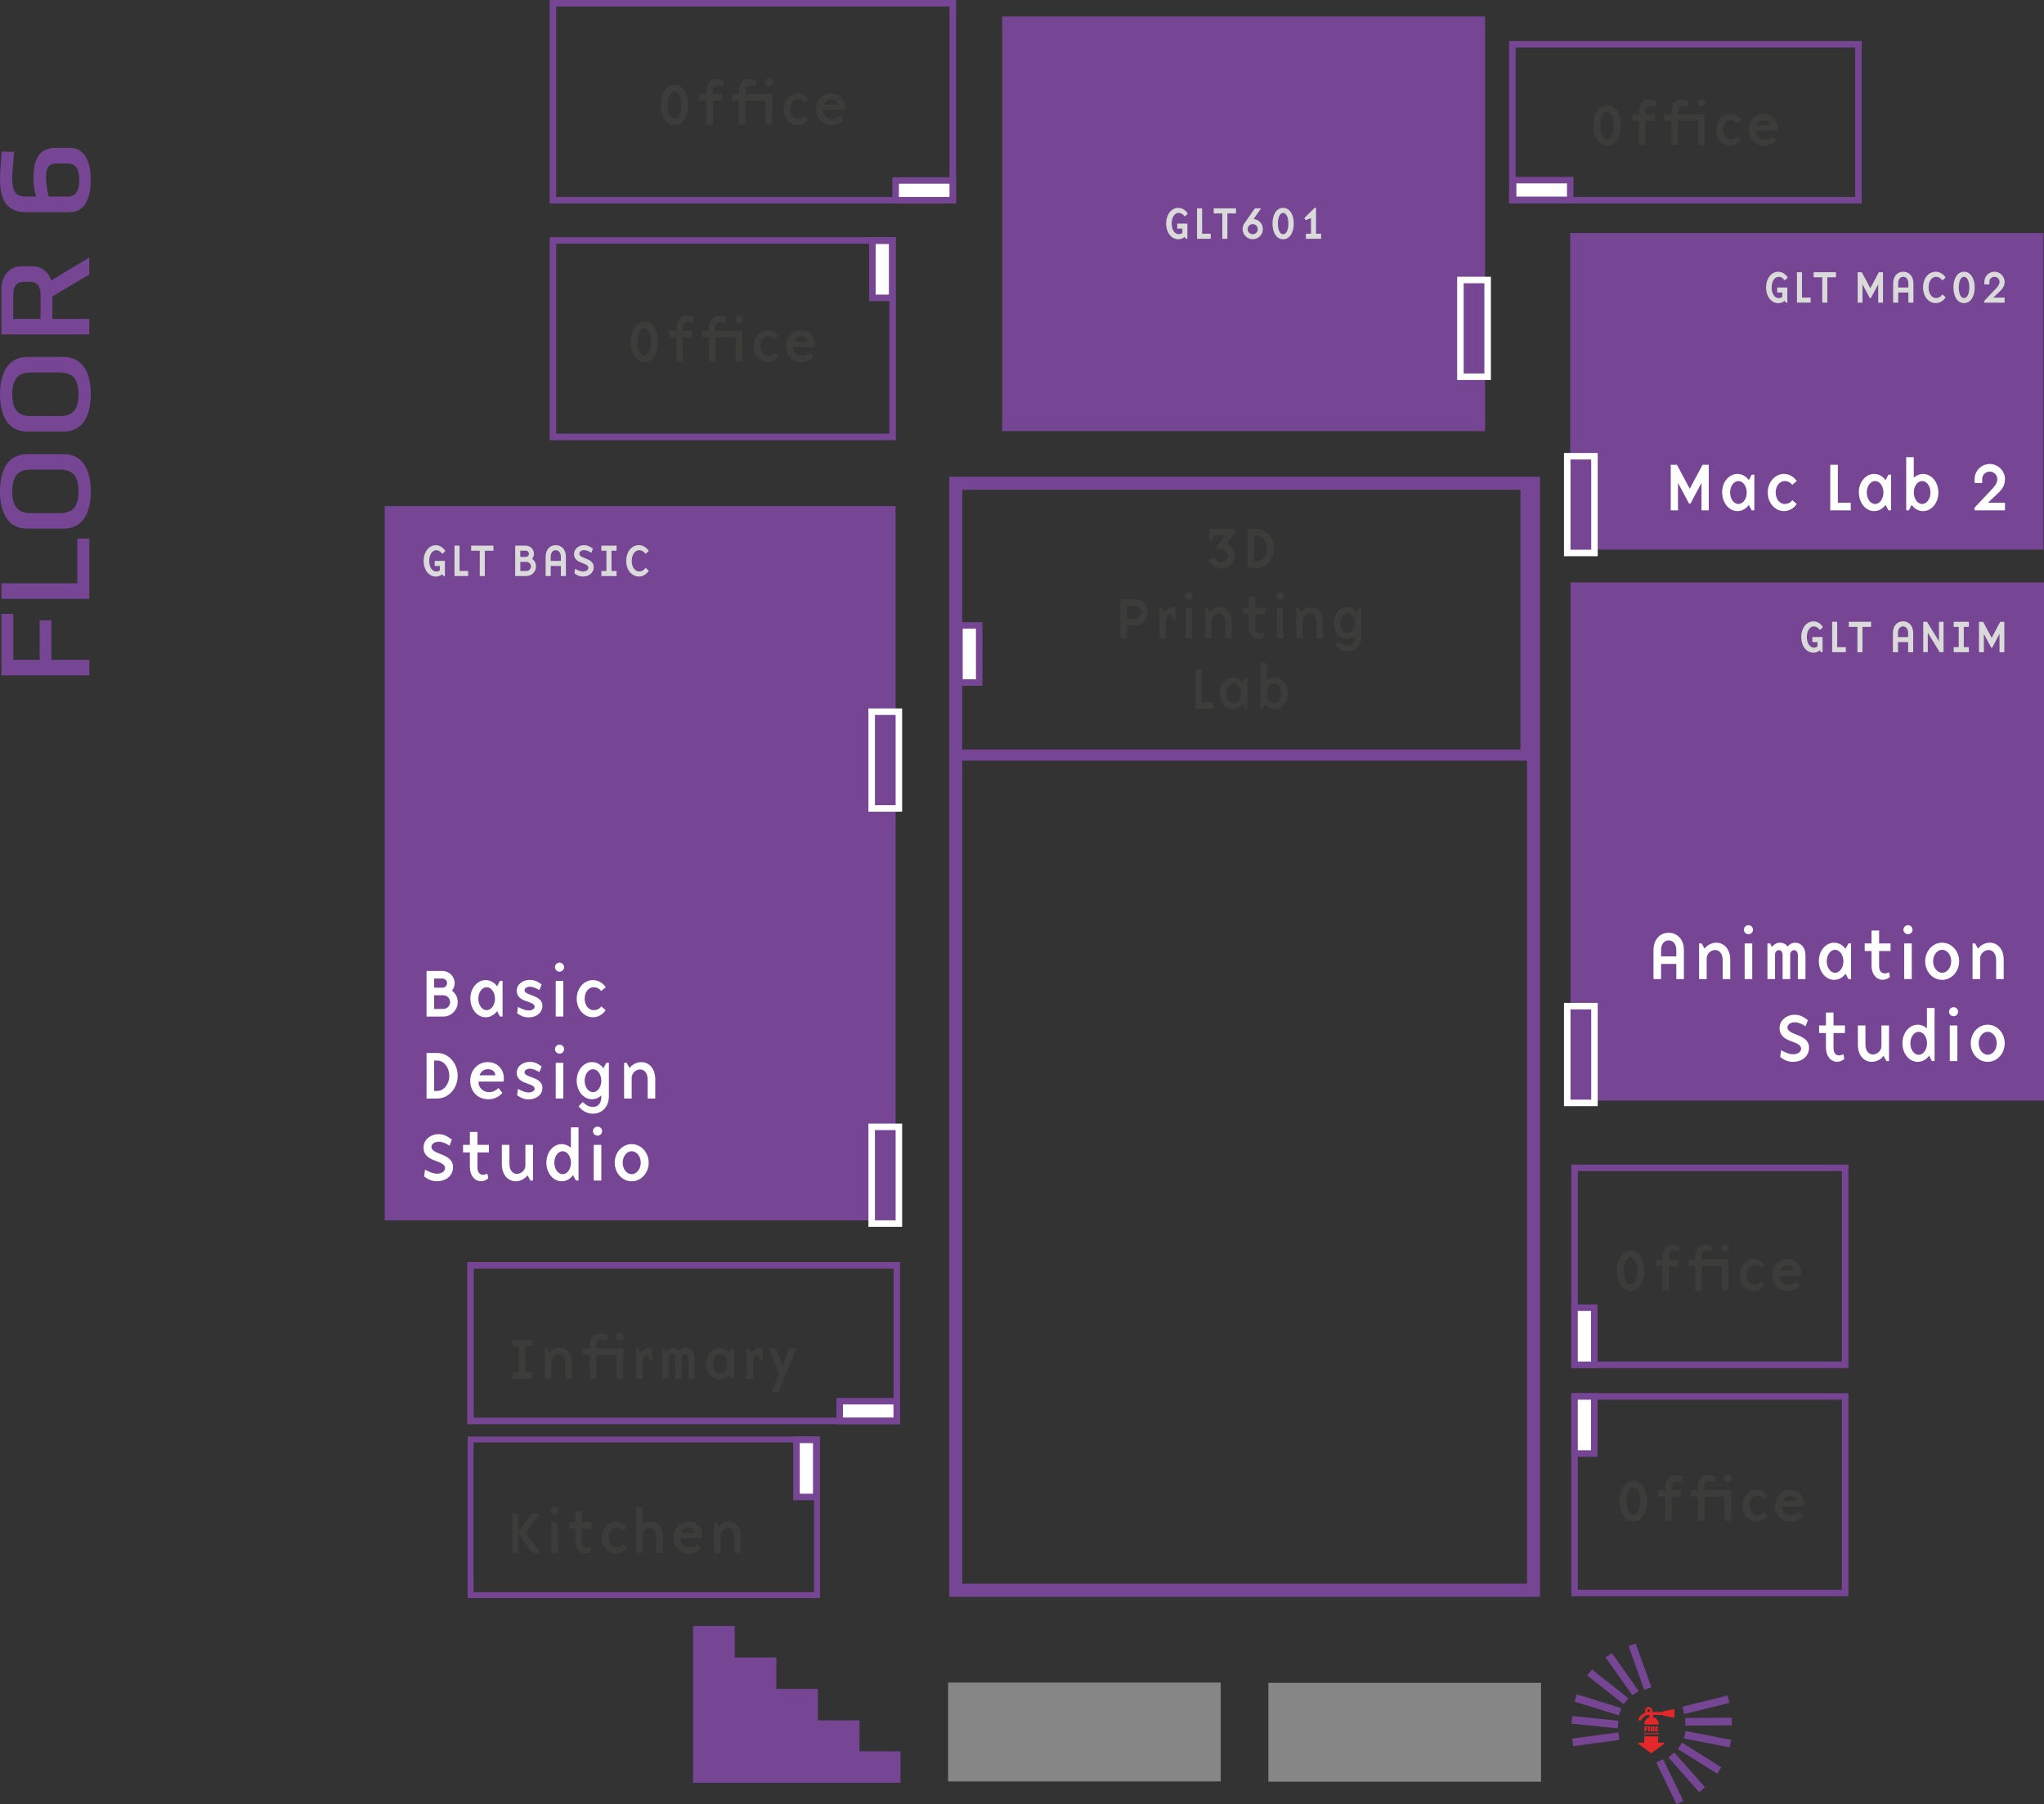 <?xml version="1.0" encoding="UTF-8"?>
<svg id="katman_1" data-name="katman 1" xmlns="http://www.w3.org/2000/svg" viewBox="0 0 628.01 554.47">
  <rect x="0" y="0" width="628.01" height="554.47" fill="#333333" stroke="none"/>
  <defs>
    <style>
      .cls-1, .cls-2, .cls-3, .cls-4, .cls-5 {
        stroke: #764695;
        stroke-miterlimit: 10;
      }

      .cls-1, .cls-4 {
        stroke-width: 2px;
      }

      .cls-1, .cls-6 {
        fill: #fff;
      }

      .cls-7 {
        fill: #3c3c3b;
      }

      .cls-2 {
        stroke-width: 3.41px;
      }

      .cls-2, .cls-3, .cls-4, .cls-5 {
        fill: none;
      }

      .cls-3 {
        stroke-width: 4.01px;
      }

      .cls-8 {
        fill: #dadada;
      }

      .cls-9 {
        fill: #868686;
      }

      .cls-5 {
        stroke-width: 1.8px;
      }

      .cls-10 {
        fill: #e42829;
      }

      .cls-11 {
        fill: #764695;
      }
    </style>
  </defs>
  <rect class="cls-3" x="293.64" y="148.53" width="177.52" height="340.19"/>
  <rect class="cls-4" x="483.77" y="358.9" width="83.13" height="60.53"/>
  <rect class="cls-4" x="483.77" y="429.16" width="83.13" height="60.4"/>
  <rect class="cls-5" x="144.58" y="442.37" width="106.45" height="47.84"/>
  <g>
    <path class="cls-11" d="M27.44,207.55H.44v-18.89h3.64v14.12h8.11v-12.16h3.6v12.16h11.66v4.77Z"/>
    <path class="cls-11" d="M27.44,184.03H.44v-4.77h23.33v-13.75h3.68v18.52Z"/>
    <path class="cls-11" d="M8.43,139.55h11.03c6.31,0,8.43,5.33,8.43,11.46s-2.12,11.46-8.43,11.46h-11.03c-6.31,0-8.43-5.38-8.43-11.46s2.12-11.46,8.43-11.46ZM9.43,157.7h8.99c4.51,0,5.71-2.76,5.71-6.69s-1.2-6.69-5.71-6.69h-8.99c-4.47,0-5.67,2.76-5.67,6.69s1.2,6.69,5.67,6.69Z"/>
    <path class="cls-11" d="M8.43,109.71h11.03c6.31,0,8.43,5.33,8.43,11.46s-2.12,11.46-8.43,11.46h-11.03c-6.31,0-8.43-5.38-8.43-11.46s2.12-11.46,8.43-11.46ZM9.43,127.86h8.99c4.51,0,5.71-2.76,5.71-6.69s-1.2-6.69-5.71-6.69h-8.99c-4.47,0-5.67,2.76-5.67,6.69s1.2,6.69,5.67,6.69Z"/>
    <path class="cls-11" d="M27.44,84.36l-11.35,6.73v6.92h11.35v4.77H.44v-14.22c0-3.88,2.68-6.73,5.99-6.73h3.67c2.6,0,4.79,1.73,5.63,4.35l11.7-7.02v5.19ZM7.39,86.61c-2.24,0-3.32,1.12-3.32,4.07v7.34h8.39v-7.34c0-2.95-1.08-4.07-3.32-4.07h-1.76Z"/>
    <path class="cls-11" d="M17.18,45.45h4.23c5.15,0,6.47,5.14,6.47,9.87s-1.32,9.87-6.47,9.87h-13.38c-6.27,0-8.03-4.02-8.03-10.24,0-1.82.32-5.8.52-8.33h3.83s-.6,6.5-.6,7.9c0,5.33,1.72,5.89,4.55,5.89h2.84c-.6-1.64-.84-2.9-.84-5.85,0-6.97,2.76-9.12,6.87-9.12ZM20.73,60.42c2.6,0,3.63-1.78,3.63-5.1s-1.04-5.1-3.63-5.1h-3.04c-2.68,0-3.56,1.12-3.56,4.44,0,2.71.84,5.75.84,5.75h5.75Z"/>
  </g>
  <rect class="cls-4" x="169.88" y="1" width="122.87" height="60.53"/>
  <rect class="cls-4" x="169.88" y="73.89" width="104.38" height="60.4"/>
  <rect class="cls-4" x="464.66" y="13.61" width="106.34" height="47.92"/>
  <rect class="cls-2" x="293.67" y="148.46" width="175.19" height="83.6"/>
  <rect class="cls-1" x="244.72" y="442.5" width="6.07" height="17.55"/>
  <rect class="cls-1" x="263.73" y="424.88" width="6.07" height="17.55" transform="translate(700.42 166.89) rotate(90)"/>
  <rect class="cls-1" x="268.04" y="73.99" width="6.07" height="17.55"/>
  <rect class="cls-1" x="280.92" y="49.72" width="6.07" height="17.55" transform="translate(342.45 -225.46) rotate(90)"/>
  <rect class="cls-1" x="294.79" y="192.21" width="6.07" height="17.55"/>
  <rect class="cls-1" x="483.77" y="401.88" width="6.07" height="17.55"/>
  <rect class="cls-1" x="483.77" y="429.16" width="6.07" height="17.55"/>
  <g id="gltanim">
    <g id="gltanim-2" data-name="gltanim">
      <rect class="cls-11" x="482.53" y="178.99" width="145.48" height="159.25"/>
      <g>
        <path class="cls-8" d="M558.41,197.33h-1.57v-1.55h3.12v4.66h-.48l-.32-.57c-.57.46-1.27.73-1.96.73-2.25,0-3.78-2.17-3.78-4.82s1.53-4.83,3.78-4.83c1.11,0,2.26.71,2.89,1.79l-.92.87c-.6-.77-1.2-1.11-1.86-1.11-1.18,0-2.17,1.25-2.17,3.28s1,3.26,2.17,3.26c.38,0,.74-.11,1.11-.36v-1.34Z"/>
        <path class="cls-8" d="M564.47,198.88h2.65v1.55h-4.2v-9.34h1.55v7.79Z"/>
        <path class="cls-8" d="M568.04,192.65v-1.56h6.85v1.56h-2.65v7.79h-1.55v-7.79h-2.65Z"/>
        <path class="cls-8" d="M583.14,200.44h-1.55v-5.91c0-2.31,1.4-3.59,3.11-3.59s3.12,1.27,3.12,3.59v5.91h-1.55v-3.11h-3.12v3.11ZM586.26,194.53c0-1.37-.71-2.03-1.57-2.03s-1.55.66-1.55,2.03v1.25h3.12v-1.25Z"/>
        <path class="cls-8" d="M595.75,191.09h1.4v9.34h-1.18l-3.66-5.97v5.97h-1.4v-9.34h1.16l3.67,5.97v-5.97Z"/>
        <path class="cls-8" d="M601.81,192.65h-1.55v-1.56h4.67v1.56h-1.56v6.23h1.56v1.55h-4.67v-1.55h1.55v-6.23Z"/>
        <path class="cls-8" d="M614.34,200.44v-5.63l-2.25,4.23h-.31l-2.25-4.23v5.63h-1.49v-9.34h1.27l2.62,4.92,2.62-4.92h1.27v9.34h-1.48Z"/>
      </g>
    </g>
    <g>
      <path class="cls-6" d="M510.36,300.9h-2.33v-8.86c0-3.46,2.1-5.38,4.66-5.38s4.68,1.91,4.68,5.38v8.86h-2.33v-4.66h-4.68v4.66ZM515.04,292.04c0-2.06-1.07-3.04-2.35-3.04s-2.33.99-2.33,3.04v1.87h4.68v-1.87Z"/>
      <path class="cls-6" d="M529.28,300.9v-5.9c0-2-1.09-3.04-2.35-3.04s-2.56,1.15-2.56,2.58v6.36h-2.33v-10.96h.8l.88,1.6c.78-1.09,2.23-1.83,3.59-1.83,2.42,0,4.3,1.99,4.3,5.23v5.96h-2.33Z"/>
      <path class="cls-6" d="M538.6,285.74c0,.76-.63,1.36-1.39,1.36s-1.41-.61-1.41-1.36.63-1.41,1.41-1.41,1.39.63,1.39,1.41ZM536.04,289.94h2.33v10.96h-2.33v-10.96Z"/>
      <path class="cls-6" d="M550.03,300.9h-2.33v-7.37c0-.99-.52-1.53-1.15-1.53s-1.18.57-1.18,1.3v7.6h-2.33v-10.96h.8l.61,1.09c.55-.78,1.45-1.32,2.44-1.32s1.78.42,2.35,1.15c.55-.67,1.39-1.15,2.33-1.15,1.76,0,3.15,1.49,3.15,3.84v7.35h-2.33v-7.37c0-.99-.55-1.53-1.18-1.53s-1.18.57-1.18,1.3v7.6Z"/>
      <path class="cls-6" d="M567.92,300.9l-.88-1.66c-.88,1.18-2.1,1.89-3.51,1.89-2.62,0-4.66-2.54-4.7-5.71-.04-3.17,2.08-5.71,4.7-5.71,1.41,0,2.62.71,3.51,1.89l.88-1.66h.8v10.96h-.8ZM563.82,291.9c-1.43,0-2.56,1.6-2.56,3.53s1.13,3.53,2.56,3.53,2.56-1.6,2.56-3.53-1.13-3.53-2.56-3.53Z"/>
      <path class="cls-6" d="M572.92,292.27v-2.33h2.1v-3.97h2.33v3.97h3.51v2.33h-3.51v4.58c0,1.66.78,2.29,1.72,2.29.5,0,.88-.15,1.34-.34l.27,1.43c-.61.52-1.37.88-2.21.88-1.93,0-3.46-1.68-3.46-4.37v-4.47h-2.1Z"/>
      <path class="cls-6" d="M587.62,285.74c0,.76-.63,1.36-1.39,1.36s-1.41-.61-1.41-1.36.63-1.41,1.41-1.41,1.39.63,1.39,1.41ZM585.05,289.94h2.33v10.96h-2.33v-10.96Z"/>
      <path class="cls-6" d="M601.94,295.42c0,3.17-2.33,5.71-5.23,5.71s-5.21-2.54-5.21-5.71,2.33-5.71,5.21-5.71,5.23,2.54,5.23,5.71ZM593.94,295.42c0,1.93,1.24,3.53,2.77,3.53s2.79-1.6,2.79-3.53-1.24-3.53-2.79-3.53-2.77,1.6-2.77,3.53Z"/>
      <path class="cls-6" d="M613.3,300.9v-5.9c0-2-1.09-3.04-2.35-3.04s-2.56,1.15-2.56,2.58v6.36h-2.33v-10.96h.8l.88,1.6c.78-1.09,2.23-1.83,3.59-1.83,2.42,0,4.3,1.99,4.3,5.23v5.96h-2.33Z"/>
      <path class="cls-6" d="M550.91,326.33c-1.51,0-2.65-.48-3.95-1.49l.27-2.08c1.41.76,2.56,1.24,3.76,1.24,1.05,0,2.39-.57,2.39-1.7,0-2.67-6.61-1.64-6.61-6.32,0-2.44,2.14-4.12,4.62-4.12,1.58,0,2.65.55,4.09,1.68l-.74,1.85c-.99-.65-2.16-1.22-3.28-1.22-1.41,0-2.27.76-2.27,1.6,0,2.5,6.63,1.87,6.63,6.17,0,2.88-2.41,4.39-4.93,4.39Z"/>
      <path class="cls-6" d="M558.91,317.47v-2.33h2.1v-3.97h2.33v3.97h3.51v2.33h-3.51v4.58c0,1.66.78,2.29,1.72,2.29.5,0,.88-.15,1.34-.34l.27,1.43c-.61.53-1.36.88-2.2.88-1.93,0-3.46-1.68-3.46-4.37v-4.47h-2.1Z"/>
      <path class="cls-6" d="M579.59,326.1l-.88-1.62c-.78,1.11-2.23,1.85-3.61,1.85-2.39,0-4.28-1.99-4.28-5.23v-5.96h2.33v5.9c0,1.97,1.07,3.02,2.33,3.02s2.58-1.13,2.58-2.56v-6.36h2.33v10.96h-.8Z"/>
      <path class="cls-6" d="M593.6,326.1l-.88-1.66c-.88,1.18-2.1,1.89-3.51,1.89-2.62,0-4.7-2.54-4.7-5.71s2.08-5.71,4.7-5.71c1.07,0,2.06.42,2.83,1.13v-6.28h2.35v16.33h-.8ZM589.51,317.1c-1.43,0-2.56,1.6-2.56,3.53s1.13,3.53,2.56,3.53,2.56-1.6,2.56-3.53-1.13-3.53-2.56-3.53Z"/>
      <path class="cls-6" d="M601.62,310.94c0,.76-.63,1.36-1.38,1.36s-1.41-.61-1.41-1.36.63-1.41,1.41-1.41,1.38.63,1.38,1.41ZM599.06,315.14h2.33v10.96h-2.33v-10.96Z"/>
      <path class="cls-6" d="M615.94,320.62c0,3.17-2.33,5.71-5.23,5.71s-5.21-2.54-5.21-5.71,2.33-5.71,5.21-5.71,5.23,2.54,5.23,5.71ZM607.94,320.62c0,1.93,1.24,3.53,2.77,3.53s2.79-1.6,2.79-3.53-1.24-3.53-2.79-3.53-2.77,1.6-2.77,3.53Z"/>
    </g>
    <g>
      <rect class="cls-11" x="481.53" y="309.21" width="8.36" height="29.73"/>
      <path class="cls-6" d="M488.89,310.21v27.73h-6.36v-27.73h6.36M490.89,308.21h-10.36v31.73h10.36v-31.73h0Z"/>
    </g>
  </g>
  <g id="gltbasic">
    <g id="gltbasic-2" data-name="gltbasic">
      <rect class="cls-11" x="118.21" y="155.54" width="156.97" height="219.49"/>
      <g>
        <path class="cls-8" d="M135.14,173.93h-1.57v-1.55h3.12v4.66h-.48l-.32-.57c-.57.46-1.27.73-1.96.73-2.25,0-3.78-2.17-3.78-4.82s1.53-4.83,3.78-4.83c1.11,0,2.26.71,2.89,1.79l-.92.87c-.6-.77-1.2-1.11-1.86-1.11-1.18,0-2.17,1.25-2.17,3.28s1,3.26,2.17,3.26c.38,0,.74-.11,1.11-.36v-1.34Z"/>
        <path class="cls-8" d="M141.19,175.48h2.65v1.55h-4.2v-9.34h1.55v7.79Z"/>
        <path class="cls-8" d="M144.76,169.25v-1.56h6.85v1.56h-2.65v7.79h-1.55v-7.79h-2.65Z"/>
        <path class="cls-8" d="M158.3,167.69h3.26c1.37,0,2.49,1.12,2.49,2.49,0,.64-.2,1.12-.55,1.54.71.55,1.18,1.33,1.18,2.35,0,1.64-1.33,2.96-2.96,2.96h-3.43v-9.34ZM159.86,171.13h1.71c.52,0,.94-.42.94-.94s-.42-.94-.94-.94h-1.71v1.88ZM159.86,175.48h1.88c.77,0,1.4-.63,1.4-1.4s-.63-1.4-1.4-1.4h-1.88v2.8Z"/>
        <path class="cls-8" d="M169.19,177.04h-1.55v-5.91c0-2.31,1.4-3.59,3.11-3.59s3.12,1.27,3.12,3.59v5.91h-1.55v-3.11h-3.12v3.11ZM172.32,171.13c0-1.37-.71-2.03-1.57-2.03s-1.55.66-1.55,2.03v1.25h3.12v-1.25Z"/>
        <path class="cls-8" d="M179.12,177.19c-1.01,0-1.77-.32-2.63-.99l.18-1.39c.94.5,1.71.83,2.51.83.7,0,1.6-.38,1.6-1.13,0-1.78-4.41-1.09-4.41-4.22,0-1.62,1.43-2.75,3.08-2.75,1.05,0,1.76.36,2.73,1.12l-.49,1.23c-.66-.43-1.44-.81-2.19-.81-.94,0-1.51.5-1.51,1.06,0,1.67,4.43,1.25,4.43,4.12,0,1.92-1.61,2.93-3.29,2.93Z"/>
        <path class="cls-8" d="M186.32,169.25h-1.55v-1.56h4.67v1.56h-1.56v6.23h1.56v1.55h-4.67v-1.55h1.55v-6.23Z"/>
        <path class="cls-8" d="M196.33,167.54c1.15,0,2.35.71,3.01,1.79l-.98.87c-.63-.77-1.26-1.11-1.96-1.11-1.23,0-2.3,1.25-2.3,3.28s1.06,3.26,2.3,3.26c.7,0,1.33-.32,1.96-1.11l.98.87c-.66,1.08-1.86,1.79-3.01,1.79-2.35,0-3.94-2.17-3.94-4.82s1.58-4.83,3.94-4.83Z"/>
      </g>
    </g>
    <g>
      <rect class="cls-11" x="267.83" y="218.72" width="8.35" height="29.73"/>
      <path class="cls-6" d="M275.18,219.72v27.73h-6.36v-27.73h6.36M277.18,217.72h-10.36v31.73h10.36v-31.73h0Z"/>
    </g>
    <g>
      <rect class="cls-11" x="267.83" y="346.3" width="8.35" height="29.73"/>
      <path class="cls-6" d="M275.18,347.3v27.73h-6.36v-27.73h6.36M277.18,345.3h-10.36v31.73h10.36v-31.73h0Z"/>
    </g>
    <g>
      <path class="cls-6" d="M131.06,298.4h4.89c2.06,0,3.74,1.68,3.74,3.74,0,.97-.29,1.68-.82,2.31,1.07.82,1.76,1.99,1.76,3.53,0,2.46-1.99,4.43-4.43,4.43h-5.14v-14ZM133.39,303.54h2.56c.78,0,1.41-.63,1.41-1.41s-.63-1.41-1.41-1.41h-2.56v2.81ZM133.39,310.07h2.81c1.15,0,2.1-.95,2.1-2.1s-.94-2.1-2.1-2.1h-2.81v4.2Z"/>
      <path class="cls-6" d="M153.61,312.4l-.88-1.66c-.88,1.18-2.1,1.89-3.51,1.89-2.62,0-4.66-2.54-4.7-5.71-.04-3.17,2.08-5.71,4.7-5.71,1.41,0,2.62.71,3.51,1.89l.88-1.66h.8v10.96h-.8ZM149.52,303.39c-1.43,0-2.56,1.6-2.56,3.53s1.13,3.53,2.56,3.53,2.56-1.6,2.56-3.53-1.13-3.53-2.56-3.53Z"/>
      <path class="cls-6" d="M162.39,312.67c-1.28,0-2.29-.42-3.51-1.26l.25-1.97c1.43.73,2.37,1.11,3.3,1.11.78,0,1.83-.38,1.83-1.18,0-1.87-5.5-1.18-5.5-4.89,0-1.95,1.83-3.34,4.03-3.34,1.32,0,2.29.4,3.63,1.41l-.69,1.72c-1.05-.57-1.99-1.03-2.88-1.03-1.05,0-1.7.5-1.7,1.09,0,1.74,5.5,1.3,5.5,4.79,0,2.29-2.06,3.55-4.26,3.55Z"/>
      <path class="cls-6" d="M173.31,297.24c0,.76-.63,1.37-1.39,1.37s-1.41-.61-1.41-1.37.63-1.41,1.41-1.41,1.39.63,1.39,1.41ZM170.75,301.44h2.33v10.96h-2.33v-10.96Z"/>
      <path class="cls-6" d="M184.71,304.57c-.55-.8-1.49-1.18-2.33-1.18-1.51,0-2.75,1.49-2.75,3.53s1.24,3.53,2.75,3.53c.84,0,1.87-.34,2.33-1.18l1.39,1.18c-.9,1.32-2.33,2.18-3.93,2.18-2.77,0-4.98-2.54-4.98-5.71s2.2-5.71,4.98-5.71c1.6,0,3.02.86,3.95,2.18l-1.41,1.18Z"/>
      <path class="cls-6" d="M131.06,323.6h3.28c3.46,0,6.28,3.13,6.28,7.01s-2.81,6.99-6.28,6.99h-3.28v-14ZM133.39,335.27h.94c2.04,0,3.72-2.1,3.72-4.66s-1.68-4.68-3.72-4.68h-.94v9.34Z"/>
      <path class="cls-6" d="M150.34,335.65c1.24,0,2.2-.73,2.81-1.26l1.22,1.47c-.9,1.11-2.52,1.97-4.24,1.97-3.55,0-5.65-2.54-5.65-5.67s2.18-5.75,5.4-5.75,5.4,2.65,4.83,5.98h-7.68c-.1,1.49,1.03,3.25,3.32,3.25ZM152.18,330.46c0-1.07-.84-1.87-2.29-1.87-.94,0-2.06.46-2.56,1.87h4.85Z"/>
      <path class="cls-6" d="M162.39,337.87c-1.28,0-2.29-.42-3.51-1.26l.25-1.97c1.43.74,2.37,1.11,3.3,1.11.78,0,1.83-.38,1.83-1.18,0-1.87-5.5-1.18-5.5-4.89,0-1.95,1.83-3.34,4.03-3.34,1.32,0,2.29.4,3.63,1.41l-.69,1.72c-1.05-.57-1.99-1.03-2.88-1.03-1.05,0-1.7.5-1.7,1.09,0,1.74,5.5,1.3,5.5,4.79,0,2.29-2.06,3.55-4.26,3.55Z"/>
      <path class="cls-6" d="M173.31,322.44c0,.76-.63,1.36-1.39,1.36s-1.41-.61-1.41-1.36.63-1.41,1.41-1.41,1.39.63,1.39,1.41ZM170.75,326.64h2.33v10.96h-2.33v-10.96Z"/>
      <path class="cls-6" d="M182.13,342.26c-1.91,0-3.55-1.13-4.35-2.29l1.28-1.3c.9.9,1.81,1.51,3.19,1.51s2.5-.99,2.5-3.09v-.42c-.78.71-1.78,1.15-2.86,1.15-2.62,0-4.7-2.54-4.7-5.71s2.08-5.71,4.7-5.71c1.41,0,2.62.71,3.51,1.89l.88-1.66h.8v10.25c0,3.46-2.25,5.38-4.96,5.38ZM182.19,328.59c-1.43,0-2.56,1.6-2.56,3.53s1.13,3.53,2.56,3.53,2.56-1.6,2.56-3.53-1.13-3.53-2.56-3.53Z"/>
      <path class="cls-6" d="M198.99,337.6v-5.9c0-1.99-1.09-3.04-2.35-3.04s-2.56,1.16-2.56,2.58v6.36h-2.33v-10.96h.8l.88,1.6c.78-1.09,2.23-1.83,3.59-1.83,2.41,0,4.3,2,4.3,5.23v5.96h-2.33Z"/>
      <path class="cls-6" d="M134.27,363.03c-1.51,0-2.65-.48-3.95-1.49l.27-2.08c1.41.76,2.56,1.24,3.76,1.24,1.05,0,2.39-.57,2.39-1.7,0-2.67-6.61-1.64-6.61-6.32,0-2.44,2.14-4.12,4.62-4.12,1.57,0,2.65.55,4.09,1.68l-.73,1.85c-.99-.65-2.16-1.22-3.28-1.22-1.41,0-2.27.76-2.27,1.6,0,2.5,6.63,1.87,6.63,6.17,0,2.88-2.41,4.39-4.93,4.39Z"/>
      <path class="cls-6" d="M142.27,354.17v-2.33h2.1v-3.97h2.33v3.97h3.51v2.33h-3.51v4.58c0,1.66.78,2.29,1.72,2.29.5,0,.88-.15,1.34-.34l.27,1.43c-.61.52-1.36.88-2.2.88-1.93,0-3.46-1.68-3.46-4.37v-4.47h-2.1Z"/>
      <path class="cls-6" d="M162.96,362.8l-.88-1.62c-.78,1.11-2.23,1.85-3.61,1.85-2.39,0-4.28-2-4.28-5.23v-5.96h2.33v5.9c0,1.97,1.07,3.02,2.33,3.02s2.58-1.13,2.58-2.56v-6.36h2.33v10.96h-.8Z"/>
      <path class="cls-6" d="M176.96,362.8l-.88-1.66c-.88,1.18-2.1,1.89-3.51,1.89-2.62,0-4.7-2.54-4.7-5.71s2.08-5.71,4.7-5.71c1.07,0,2.06.42,2.83,1.13v-6.28h2.35v16.33h-.8ZM172.87,353.79c-1.43,0-2.56,1.6-2.56,3.53s1.13,3.53,2.56,3.53,2.56-1.6,2.56-3.53-1.13-3.53-2.56-3.53Z"/>
      <path class="cls-6" d="M184.99,347.64c0,.76-.63,1.37-1.39,1.37s-1.41-.61-1.41-1.37.63-1.41,1.41-1.41,1.39.63,1.39,1.41ZM182.42,351.84h2.33v10.96h-2.33v-10.96Z"/>
      <path class="cls-6" d="M199.31,357.32c0,3.17-2.33,5.71-5.23,5.71s-5.21-2.54-5.21-5.71,2.33-5.71,5.21-5.71,5.23,2.54,5.23,5.71ZM191.31,357.32c0,1.93,1.24,3.53,2.77,3.53s2.79-1.6,2.79-3.53-1.24-3.53-2.79-3.53-2.77,1.6-2.77,3.53Z"/>
    </g>
  </g>
  <g>
    <path class="cls-7" d="M501.82,455.19c2.7,0,4.21,2.81,4.21,6.21s-1.51,6.19-4.21,6.19-4.2-2.79-4.2-6.19,1.49-6.21,4.2-6.21ZM501.82,465.59c1.35,0,2.09-1.91,2.09-4.2s-.74-4.21-2.09-4.21-2.07,1.91-2.07,4.21.74,4.2,2.07,4.2Z"/>
    <path class="cls-7" d="M516.65,455.62c-.38-.16-.94-.36-1.55-.36-.81,0-1.48.54-1.48,1.94v.79h2.81v2h-2.81v7.4h-2v-7.4h-2.2v-2h2.2v-.86c0-2.3,1.31-3.75,2.99-3.75,1.08,0,1.91.32,2.41.61l-.38,1.62Z"/>
    <path class="cls-7" d="M523.64,459.99v7.4h-2v-7.4h-2.2v-2h2.2v-.86c0-2.3,1.31-3.75,2.99-3.75,1.08,0,1.91.32,2.41.61l-.38,1.62c-.38-.16-.94-.36-1.55-.36-.81,0-1.48.54-1.48,1.94v.79h8.21v9.4h-2v-7.4h-6.21ZM532.04,454.39c0,.65-.54,1.17-1.21,1.17s-1.19-.52-1.19-1.17.54-1.21,1.19-1.21,1.21.54,1.21,1.21Z"/>
    <path class="cls-7" d="M541.82,460.68c-.47-.68-1.28-1.01-2-1.01-1.3,0-2.36,1.28-2.36,3.03s1.06,3.02,2.36,3.02c.72,0,1.6-.29,2-1.01l1.19,1.01c-.77,1.13-2,1.87-3.37,1.87-2.38,0-4.27-2.18-4.27-4.9s1.89-4.9,4.27-4.9c1.37,0,2.59.74,3.38,1.87l-1.21,1.01Z"/>
    <path class="cls-7" d="M550.37,465.72c1.06,0,1.89-.63,2.41-1.08l1.04,1.26c-.77.95-2.16,1.69-3.64,1.69-3.04,0-4.84-2.18-4.84-4.86s1.87-4.93,4.63-4.93,4.63,2.27,4.14,5.13h-6.59c-.09,1.28.88,2.79,2.84,2.79ZM551.95,461.27c0-.92-.72-1.6-1.96-1.6-.81,0-1.76.4-2.2,1.6h4.16Z"/>
  </g>
  <g>
    <path class="cls-7" d="M500.98,384.34c2.7,0,4.21,2.81,4.21,6.21s-1.51,6.19-4.21,6.19-4.2-2.79-4.2-6.19,1.49-6.21,4.2-6.21ZM500.98,394.75c1.35,0,2.09-1.91,2.09-4.2s-.74-4.21-2.09-4.21-2.07,1.91-2.07,4.21.74,4.2,2.07,4.2Z"/>
    <path class="cls-7" d="M515.82,384.77c-.38-.16-.94-.36-1.55-.36-.81,0-1.48.54-1.48,1.94v.79h2.81v2h-2.81v7.4h-2v-7.4h-2.2v-2h2.2v-.86c0-2.3,1.31-3.75,2.99-3.75,1.08,0,1.91.32,2.41.61l-.38,1.62Z"/>
    <path class="cls-7" d="M522.8,389.15v7.4h-2v-7.4h-2.2v-2h2.2v-.86c0-2.3,1.31-3.75,2.99-3.75,1.08,0,1.91.32,2.41.61l-.38,1.62c-.38-.16-.94-.36-1.55-.36-.81,0-1.48.54-1.48,1.94v.79h8.21v9.4h-2v-7.4h-6.21ZM531.21,383.55c0,.65-.54,1.17-1.21,1.17s-1.19-.52-1.19-1.17.54-1.21,1.19-1.21,1.21.54,1.21,1.21Z"/>
    <path class="cls-7" d="M540.98,389.83c-.47-.68-1.28-1.01-2-1.01-1.3,0-2.36,1.28-2.36,3.03s1.06,3.02,2.36,3.02c.72,0,1.6-.29,2-1.01l1.19,1.01c-.77,1.13-2,1.87-3.37,1.87-2.38,0-4.27-2.18-4.27-4.9s1.89-4.9,4.27-4.9c1.37,0,2.59.74,3.38,1.87l-1.21,1.01Z"/>
    <path class="cls-7" d="M549.53,394.87c1.06,0,1.89-.63,2.41-1.08l1.04,1.26c-.77.95-2.16,1.69-3.64,1.69-3.04,0-4.84-2.18-4.84-4.86s1.87-4.93,4.63-4.93,4.63,2.27,4.14,5.13h-6.59c-.09,1.28.88,2.79,2.84,2.79ZM551.11,390.42c0-.92-.72-1.6-1.96-1.6-.81,0-1.76.4-2.2,1.6h4.16Z"/>
  </g>
  <g id="infirmary">
    <rect class="cls-4" x="144.55" y="388.85" width="130.99" height="47.84"/>
    <g>
      <path class="cls-7" d="M159.43,413.77h-2v-2h6v2h-2v8.01h2v2h-6v-2h2v-8.01Z"/>
      <path class="cls-7" d="M173.65,423.78v-5.06c0-1.71-.94-2.61-2.02-2.61s-2.2.99-2.2,2.21v5.46h-2v-9.4h.68l.76,1.37c.67-.94,1.91-1.57,3.08-1.57,2.07,0,3.69,1.71,3.69,4.48v5.11h-2Z"/>
      <path class="cls-7" d="M183.24,416.38v7.4h-2v-7.4h-2.2v-2h2.2v-.86c0-2.3,1.31-3.75,2.99-3.75,1.08,0,1.91.32,2.41.61l-.38,1.62c-.38-.16-.94-.36-1.55-.36-.81,0-1.48.54-1.48,1.94v.79h8.21v9.4h-2v-7.4h-6.21ZM191.65,410.78c0,.65-.54,1.17-1.21,1.17s-1.19-.52-1.19-1.17.54-1.21,1.19-1.21,1.21.54,1.21,1.21Z"/>
      <path class="cls-7" d="M197.44,418.33v5.46h-2v-9.4h.68l.76,1.37c.67-.94,1.71-1.57,2.88-1.57.18,0,.58.05.58.05v3.89h-.67l-.99-1.85c-.72.34-1.24,1.13-1.24,2.05Z"/>
      <path class="cls-7" d="M209.43,423.78h-2v-6.32c0-.85-.45-1.31-.99-1.31s-1.01.49-1.01,1.12v6.52h-2v-9.4h.68l.52.94c.47-.67,1.24-1.13,2.09-1.13s1.53.36,2.02.99c.47-.58,1.19-.99,2-.99,1.51,0,2.7,1.28,2.7,3.29v6.3h-2v-6.32c0-.85-.47-1.31-1.01-1.31s-1.01.49-1.01,1.12v6.52Z"/>
      <path class="cls-7" d="M224.77,423.78l-.76-1.42c-.76,1.01-1.8,1.62-3.01,1.62-2.25,0-4-2.18-4.03-4.9-.04-2.72,1.78-4.9,4.03-4.9,1.21,0,2.25.61,3.01,1.62l.76-1.42h.68v9.4h-.68ZM221.26,416.06c-1.22,0-2.2,1.37-2.2,3.03s.97,3.02,2.2,3.02,2.2-1.37,2.2-3.02-.97-3.03-2.2-3.03Z"/>
      <path class="cls-7" d="M231.44,418.33v5.46h-2v-9.4h.68l.76,1.37c.67-.94,1.71-1.57,2.88-1.57.18,0,.58.05.58.05v3.89h-.67l-.99-1.85c-.72.34-1.24,1.13-1.24,2.05Z"/>
      <path class="cls-7" d="M237.13,427.78l2.25-5.56-3.17-7.83h2.12l2.11,5.22,2.09-5.22h2.12l-5.4,13.4h-2.12Z"/>
    </g>
  </g>
  <g>
    <path class="cls-7" d="M159.39,477.22h-2v-12.01h2v5.53l3.96-5.53h2.45l-4.21,5.87,4.41,6.14h-2.45l-4.16-5.8v5.8Z"/>
    <path class="cls-7" d="M171.59,464.22c0,.65-.54,1.17-1.19,1.17s-1.21-.52-1.21-1.17.54-1.21,1.21-1.21,1.19.54,1.19,1.21ZM169.39,467.82h2v9.4h-2v-9.4Z"/>
    <path class="cls-7" d="M174.99,469.82v-2h1.8v-3.4h2v3.4h3.01v2h-3.01v3.93c0,1.42.67,1.96,1.48,1.96.43,0,.76-.13,1.15-.29l.23,1.22c-.52.45-1.17.76-1.89.76-1.66,0-2.97-1.44-2.97-3.75v-3.83h-1.8Z"/>
    <path class="cls-7" d="M191.37,470.5c-.47-.68-1.28-1.01-2-1.01-1.3,0-2.36,1.28-2.36,3.03s1.06,3.02,2.36,3.02c.72,0,1.6-.29,2-1.01l1.19,1.01c-.77,1.13-2,1.87-3.37,1.87-2.38,0-4.27-2.18-4.27-4.9s1.89-4.9,4.27-4.9c1.37,0,2.59.74,3.38,1.87l-1.21,1.01Z"/>
    <path class="cls-7" d="M199.92,467.62c2.07,0,3.69,1.71,3.69,4.48v5.11h-2v-5.06c0-1.71-.94-2.61-2.02-2.61s-2.2.99-2.2,2.21v5.46h-2v-14.01h2v5.35c.63-.58,1.64-.94,2.52-.94Z"/>
    <path class="cls-7" d="M211.93,475.54c1.06,0,1.89-.63,2.41-1.08l1.04,1.26c-.77.95-2.16,1.69-3.64,1.69-3.04,0-4.84-2.18-4.84-4.86s1.87-4.93,4.63-4.93,4.63,2.27,4.14,5.13h-6.59c-.09,1.28.88,2.79,2.85,2.79ZM213.51,471.1c0-.92-.72-1.6-1.96-1.6-.81,0-1.76.4-2.2,1.6h4.16Z"/>
    <path class="cls-7" d="M225.63,477.22v-5.06c0-1.71-.94-2.61-2.02-2.61s-2.2.99-2.2,2.21v5.46h-2v-9.4h.68l.76,1.37c.67-.94,1.91-1.57,3.08-1.57,2.07,0,3.69,1.71,3.69,4.48v5.11h-2Z"/>
  </g>
  <g>
    <path class="cls-7" d="M197.99,98.88c2.7,0,4.21,2.81,4.21,6.21s-1.51,6.19-4.21,6.19-4.2-2.79-4.2-6.19,1.49-6.21,4.2-6.21ZM197.99,109.29c1.35,0,2.09-1.91,2.09-4.2s-.74-4.21-2.09-4.21-2.07,1.91-2.07,4.21.74,4.2,2.07,4.2Z"/>
    <path class="cls-7" d="M212.82,99.31c-.38-.16-.94-.36-1.55-.36-.81,0-1.48.54-1.48,1.94v.79h2.81v2h-2.81v7.4h-2v-7.4h-2.2v-2h2.2v-.86c0-2.3,1.31-3.75,2.99-3.75,1.08,0,1.91.32,2.41.61l-.38,1.62Z"/>
    <path class="cls-7" d="M219.8,103.69v7.4h-2v-7.4h-2.2v-2h2.2v-.86c0-2.3,1.31-3.75,2.99-3.75,1.08,0,1.91.32,2.41.61l-.38,1.62c-.38-.16-.94-.36-1.55-.36-.81,0-1.48.54-1.48,1.94v.79h8.21v9.4h-2v-7.4h-6.21ZM228.21,98.09c0,.65-.54,1.17-1.21,1.17s-1.19-.52-1.19-1.17.54-1.21,1.19-1.21,1.21.54,1.21,1.21Z"/>
    <path class="cls-7" d="M237.98,104.37c-.47-.68-1.28-1.01-2-1.01-1.3,0-2.36,1.28-2.36,3.03s1.06,3.02,2.36,3.02c.72,0,1.6-.29,2-1.01l1.19,1.01c-.77,1.13-2,1.87-3.37,1.87-2.38,0-4.27-2.18-4.27-4.9s1.89-4.9,4.27-4.9c1.37,0,2.59.74,3.38,1.87l-1.21,1.01Z"/>
    <path class="cls-7" d="M246.53,109.42c1.06,0,1.89-.63,2.41-1.08l1.04,1.26c-.77.95-2.16,1.69-3.64,1.69-3.04,0-4.84-2.18-4.84-4.86s1.87-4.93,4.63-4.93,4.63,2.27,4.14,5.13h-6.59c-.09,1.28.88,2.79,2.84,2.79ZM248.12,104.97c0-.92-.72-1.6-1.96-1.6-.81,0-1.76.4-2.2,1.6h4.16Z"/>
  </g>
  <g>
    <path class="cls-7" d="M207.23,26.06c2.7,0,4.21,2.81,4.21,6.21s-1.51,6.19-4.21,6.19-4.2-2.79-4.2-6.19,1.49-6.21,4.2-6.21ZM207.23,36.47c1.35,0,2.09-1.91,2.09-4.2s-.74-4.21-2.09-4.21-2.07,1.91-2.07,4.21.74,4.2,2.07,4.2Z"/>
    <path class="cls-7" d="M222.06,26.49c-.38-.16-.94-.36-1.55-.36-.81,0-1.48.54-1.48,1.94v.79h2.81v2h-2.81v7.4h-2v-7.4h-2.2v-2h2.2v-.86c0-2.3,1.31-3.75,2.99-3.75,1.08,0,1.91.32,2.41.61l-.38,1.62Z"/>
    <path class="cls-7" d="M229.04,30.87v7.4h-2v-7.4h-2.2v-2h2.2v-.86c0-2.3,1.31-3.75,2.99-3.75,1.08,0,1.91.32,2.41.61l-.38,1.62c-.38-.16-.94-.36-1.55-.36-.81,0-1.48.54-1.48,1.94v.79h8.21v9.4h-2v-7.4h-6.21ZM237.45,25.27c0,.65-.54,1.17-1.21,1.17s-1.19-.52-1.19-1.17.54-1.21,1.19-1.21,1.21.54,1.21,1.21Z"/>
    <path class="cls-7" d="M247.23,31.55c-.47-.68-1.28-1.01-2-1.01-1.3,0-2.36,1.28-2.36,3.03s1.06,3.02,2.36,3.02c.72,0,1.6-.29,2-1.01l1.19,1.01c-.77,1.13-2,1.87-3.37,1.87-2.38,0-4.27-2.18-4.27-4.9s1.89-4.9,4.27-4.9c1.37,0,2.59.74,3.38,1.87l-1.21,1.01Z"/>
    <path class="cls-7" d="M255.77,36.59c1.06,0,1.89-.63,2.41-1.08l1.04,1.26c-.77.95-2.16,1.69-3.64,1.69-3.04,0-4.84-2.18-4.84-4.86s1.87-4.93,4.63-4.93,4.63,2.27,4.14,5.13h-6.59c-.09,1.28.88,2.79,2.84,2.79ZM257.36,32.15c0-.92-.72-1.6-1.96-1.6-.81,0-1.76.4-2.2,1.6h4.16Z"/>
  </g>
  <g>
    <path class="cls-7" d="M493.75,32.36c2.7,0,4.21,2.81,4.21,6.21s-1.51,6.19-4.21,6.19-4.2-2.79-4.2-6.19,1.49-6.21,4.2-6.21ZM493.75,42.77c1.35,0,2.09-1.91,2.09-4.2s-.74-4.21-2.09-4.21-2.07,1.91-2.07,4.21.74,4.2,2.07,4.2Z"/>
    <path class="cls-7" d="M508.58,32.8c-.38-.16-.94-.36-1.55-.36-.81,0-1.48.54-1.48,1.94v.79h2.81v2h-2.81v7.4h-2v-7.4h-2.2v-2h2.2v-.86c0-2.3,1.31-3.75,2.99-3.75,1.08,0,1.91.32,2.41.61l-.38,1.62Z"/>
    <path class="cls-7" d="M515.56,37.17v7.4h-2v-7.4h-2.2v-2h2.2v-.86c0-2.3,1.31-3.75,2.99-3.75,1.08,0,1.91.32,2.41.61l-.38,1.62c-.38-.16-.94-.36-1.55-.36-.81,0-1.48.54-1.48,1.94v.79h8.21v9.4h-2v-7.4h-6.21ZM523.97,31.57c0,.65-.54,1.17-1.21,1.17s-1.19-.52-1.19-1.17.54-1.21,1.19-1.21,1.21.54,1.21,1.21Z"/>
    <path class="cls-7" d="M533.74,37.86c-.47-.68-1.28-1.01-2-1.01-1.3,0-2.36,1.28-2.36,3.03s1.06,3.02,2.36,3.02c.72,0,1.6-.29,2-1.01l1.19,1.01c-.77,1.13-2,1.87-3.37,1.87-2.38,0-4.27-2.18-4.27-4.9s1.89-4.9,4.27-4.9c1.37,0,2.59.74,3.38,1.87l-1.21,1.01Z"/>
    <path class="cls-7" d="M542.29,42.9c1.06,0,1.89-.63,2.41-1.08l1.04,1.26c-.77.95-2.16,1.69-3.64,1.69-3.04,0-4.84-2.18-4.84-4.86s1.87-4.93,4.63-4.93,4.63,2.27,4.14,5.13h-6.59c-.09,1.28.88,2.79,2.84,2.79ZM543.88,38.45c0-.92-.72-1.6-1.96-1.6-.81,0-1.76.4-2.2,1.6h4.16Z"/>
  </g>
  <g>
    <path class="cls-7" d="M379.27,170.76c0,2.2-1.8,4-4.01,4-1.84,0-3.31-1.21-3.82-2.83l1.89-.67c.22.81.97,1.49,1.93,1.49,1.1,0,2-.9,2-2s-.9-2-2-2h-1.49v-.61l2.65-3.6h-3.24l-.97,1.6h-.59v-3.6h7.87v.99l-2.63,3.53c1.37.63,2.43,1.96,2.43,3.69Z"/>
    <path class="cls-7" d="M383.26,162.55h2.81c2.97,0,5.38,2.68,5.38,6.01s-2.41,6-5.38,6h-2.81v-12.01ZM385.26,172.56h.81c1.75,0,3.19-1.8,3.19-4s-1.44-4.02-3.19-4.02h-.81v8.01Z"/>
    <path class="cls-7" d="M352.66,188.17c0,2.2-1.8,4-4,4h-2.41v4h-2v-12.01h4.41c2.2,0,4,1.8,4,4.02ZM350.67,188.17c0-1.12-.9-2.02-2-2.02h-2.41v4.02h2.41c1.1,0,2-.9,2-2Z"/>
    <path class="cls-7" d="M358.26,190.71v5.46h-2v-9.4h.68l.76,1.37c.67-.94,1.71-1.57,2.88-1.57.18,0,.58.05.58.05v3.89h-.67l-.99-1.85c-.72.34-1.24,1.13-1.24,2.05Z"/>
    <path class="cls-7" d="M366.45,183.16c0,.65-.54,1.17-1.19,1.17s-1.21-.52-1.21-1.17.54-1.21,1.21-1.21,1.19.54,1.19,1.21ZM364.25,186.76h2v9.4h-2v-9.4Z"/>
    <path class="cls-7" d="M376.46,196.16v-5.06c0-1.71-.94-2.61-2.02-2.61s-2.2.99-2.2,2.21v5.46h-2v-9.4h.68l.76,1.37c.67-.94,1.91-1.57,3.08-1.57,2.07,0,3.69,1.71,3.69,4.48v5.11h-2Z"/>
    <path class="cls-7" d="M381.86,188.76v-2h1.8v-3.4h2v3.4h3.01v2h-3.01v3.93c0,1.42.67,1.96,1.48,1.96.43,0,.76-.13,1.15-.29l.23,1.22c-.52.45-1.17.76-1.89.76-1.66,0-2.97-1.44-2.97-3.75v-3.84h-1.8Z"/>
    <path class="cls-7" d="M394.46,183.16c0,.65-.54,1.17-1.19,1.17s-1.21-.52-1.21-1.17.54-1.21,1.21-1.21,1.19.54,1.19,1.21ZM392.26,186.76h2v9.4h-2v-9.4Z"/>
    <path class="cls-7" d="M404.47,196.16v-5.06c0-1.71-.94-2.61-2.02-2.61s-2.2.99-2.2,2.21v5.46h-2v-9.4h.68l.76,1.37c.67-.94,1.91-1.57,3.08-1.57,2.07,0,3.69,1.71,3.69,4.48v5.11h-2Z"/>
    <path class="cls-7" d="M414.02,200.16c-1.64,0-3.04-.97-3.73-1.96l1.1-1.12c.77.77,1.55,1.3,2.74,1.3s2.14-.85,2.14-2.65v-.36c-.67.61-1.53.99-2.45.99-2.25,0-4.03-2.18-4.03-4.9s1.78-4.9,4.03-4.9c1.21,0,2.25.61,3.01,1.62l.76-1.42h.68v8.79c0,2.97-1.93,4.61-4.25,4.61ZM414.08,188.44c-1.22,0-2.2,1.37-2.2,3.02s.97,3.02,2.2,3.02,2.2-1.37,2.2-3.02-.97-3.02-2.2-3.02Z"/>
    <path class="cls-7" d="M369.26,215.76h3.4v2h-5.4v-12.01h2v10.01Z"/>
    <path class="cls-7" d="M382.58,217.76l-.76-1.42c-.76,1.01-1.8,1.62-3.01,1.62-2.25,0-4-2.18-4.03-4.9s1.78-4.9,4.03-4.9c1.21,0,2.25.61,3.01,1.62l.76-1.42h.68v9.4h-.68ZM379.07,210.04c-1.22,0-2.2,1.37-2.2,3.03s.97,3.02,2.2,3.02,2.2-1.37,2.2-3.02-.97-3.03-2.2-3.03Z"/>
    <path class="cls-7" d="M387.94,217.76h-.68v-14.01h2v5.38c.68-.61,1.53-.97,2.45-.97,2.23,0,4.03,2.18,4.03,4.9s-1.8,4.9-4.03,4.9c-1.21,0-2.27-.61-3.01-1.62l-.76,1.42ZM389.26,213.06c0,1.66.99,3.02,2.2,3.02s2.2-1.37,2.2-3.02-.97-3.03-2.2-3.03-2.2,1.37-2.2,3.03Z"/>
  </g>
  <g>
    <rect class="cls-9" x="291.3" y="517.09" width="83.77" height="30.38"/>
    <rect class="cls-9" x="389.7" y="517.16" width="83.77" height="30.38"/>
    <g>
      <path class="cls-10" d="M506.23,530.54v.43s-.53,0-.53,0v.24s.44-.02.44-.02v.41s-.43.01-.43.01l.02.5-.49.03v-1.56s.98-.04.98-.04Z"/>
      <path class="cls-10" d="M506.92,530.57v1.52s-.48.03-.48.03l-.02-1.53.5-.02Z"/>
      <path class="cls-10" d="M507.73,531.62l-.08.02.02.48h-.48s-.02-1.51-.02-1.51l.74-.04.37.06.04.82-.16.08.3.43-.44.2-.29-.54ZM507.61,531.29l.25-.02v-.32s-.26,0-.26,0v.34Z"/>
      <path class="cls-10" d="M509.52,532.11h-.97s0-1.46,0-1.46l.09-.06.84-.02v.39s-.48,0-.48,0v.2s.35,0,.35,0v.36s-.38,0-.38,0v.21s.55-.01.55-.01v.4Z"/>
      <path class="cls-10" d="M505.43,533.02h-.3s0-.45,0-.45l.03-.02h.26s0,.11,0,.11h-.14s0,.06,0,.06h.11s0,.11,0,.11h-.11s0,.06,0,.06h.17s0,.12,0,.12Z"/>
      <path class="cls-10" d="M505.67,532.87l-.04.03v.12s-.17,0-.17,0l.03-.19.08-.05-.08-.05v-.17s.14,0,.14,0v.12s.04.04.04.04l.03-.03v-.12s.15,0,.15,0l-.02.17-.07.05.07.05.03.19h-.16s0-.11,0-.11l-.04-.03Z"/>
      <path class="cls-10" d="M506.25,532.68h-.12s.02.33.02.33h-.15s0-.33,0-.33h-.11s0-.13,0-.13h.35s0,.13,0,.13Z"/>
      <path class="cls-10" d="M506.45,532.55v.46s-.15,0-.15,0v-.47s.15,0,.15,0Z"/>
      <path class="cls-10" d="M506.91,533.01h-.14s0-.14,0-.14l-.1-.13v.26s-.14,0-.14,0v-.45s.13-.01.13-.01l.11.15v-.15s.14,0,.14,0v.46Z"/>
      <path class="cls-10" d="M507.05,532.55h.26s0,.13,0,.13h-.18v.2h.07s0-.12,0-.12h.14s-.01.26-.01.26h-.33s-.02-.38-.02-.38l.07-.09Z"/>
      <path class="cls-10" d="M507.75,532.55l.02.41-.06.05h-.29s-.03-.02-.03-.02v-.43s.14,0,.14,0v.31s.1-.01.1-.01v-.31s.13,0,.13,0Z"/>
      <path class="cls-10" d="M507.99,532.55v.46s-.15,0-.15,0v-.47s.15,0,.15,0Z"/>
      <path class="cls-10" d="M508.35,532.55v.13s-.14,0-.14,0v.03s.15.07.15.07v.23s-.3.03-.3.03v-.15s.15,0,.15,0v-.04s-.16-.09-.16-.09v-.19s.14-.01.14-.01h.16Z"/>
      <path class="cls-10" d="M508.65,532.85h-.09s0,.16,0,.16h-.14v-.45s.14,0,.14,0v.17s.09,0,.09,0v-.18s.15,0,.15,0v.48s-.15,0-.15,0v-.18Z"/>
      <path class="cls-10" d="M509.17,533.02h-.3s0-.45,0-.45l.03-.02h.26s0,.11,0,.11h-.14s0,.06,0,.06h.11s0,.11,0,.11h-.11s0,.06,0,.06h.17s0,.12,0,.12Z"/>
      <path class="cls-10" d="M509.4,532.87h-.02s0,.15,0,.15h-.15s0-.46,0-.46h.23s.11,0,.11,0v.25s-.04.03-.04.03l.09.13-.13.06-.09-.17ZM509.36,532.77h.08s0-.1,0-.1h-.08s0,.1,0,.1Z"/>
    </g>
    <path class="cls-10" d="M503.34,535.87l3.88,2.89c.06.05.15.05.21,0l3.88-2.89c.06-.04.08-.12.06-.19-.02-.07-.09-.12-.16-.12h-1.74v-1.79c0-.1-.08-.17-.17-.17h-3.93c-.1,0-.17.08-.17.17v1.79h-1.74c-.07,0-.14.05-.16.12-.02.07,0,.15.06.19Z"/>
    <path class="cls-10" d="M514.39,525.31s-.08-.05-.14-.05c-.02,0-.03,0-.05,0l-3.1.66c-.05,0-.09.03-.12.08-.03.04-.05.09-.05.14h-3.38c.06-.14.1-.29.1-.44,0-.3-.11-.57-.33-.78-.22-.22-.48-.33-.78-.33s-.57.11-.78.33c-.22.22-.33.48-.33.78,0,.2.06.4.17.6-.26.08-.51.2-.75.36-.24.16-.44.31-.59.46-.15.15-.29.31-.42.48-.13.17-.22.3-.26.37-.04.07-.08.13-.1.18-.06.11-.06.22-.02.34.04.12.11.2.22.26.06.03.13.05.2.05.18,0,.32-.08.39-.24.02-.04.05-.09.1-.17.05-.08.14-.2.28-.37.14-.17.29-.32.46-.46.16-.14.38-.26.63-.37.26-.11.52-.16.8-.16h.22v.77c-.46.14-.83.4-1.12.79-.29.39-.43.83-.43,1.32v.07h4.43v-.07c0-.53-.17-1-.5-1.41-.33-.41-.76-.66-1.27-.77v-.71h3.06c0,.05.02.1.05.14.03.04.07.07.12.08l3.1.66s.03,0,.05,0c.06,0,.1-.02.14-.05.06-.04.08-.1.08-.17v-2.22c0-.07-.03-.13-.08-.17ZM506.85,526.02c-.09.09-.19.13-.31.13s-.22-.04-.31-.13c-.09-.09-.13-.19-.13-.31s.04-.22.13-.31c.09-.09.19-.13.31-.13s.22.04.31.13c.09.09.13.19.13.31s-.04.22-.13.31Z"/>
    <g>
      <g>
        <polygon class="cls-11" points="483.05 534.31 483.34 536.63 497.53 534.71 497.23 532.39 483.05 534.31"/>
        <polygon class="cls-11" points="497.28 528.83 483.07 527.37 482.81 529.69 497.02 531.16 497.28 528.83"/>
        <polygon class="cls-11" points="483.77 522.94 497.38 527.18 498.1 524.95 484.49 520.71 483.77 522.94"/>
        <polygon class="cls-11" points="487.67 514.91 498.86 523.74 500.33 521.91 489.14 513.08 487.67 514.91"/>
        <polygon class="cls-11" points="493.32 509.36 501.55 521 503.48 519.67 495.25 508.03 493.32 509.36"/>
        <polygon class="cls-11" points="500.37 505.89 505.17 519.31 507.39 518.54 502.59 505.12 500.37 505.89"/>
        <polygon class="cls-11" points="531.35 523.33 530.81 521.05 516.92 524.51 517.46 526.78 531.35 523.33"/>
        <polygon class="cls-11" points="517.81 527.98 517.8 530.32 532.08 530.23 532.09 527.89 517.81 527.98"/>
        <polygon class="cls-11" points="517.41 534.27 531.4 537.01 531.88 534.71 517.89 531.98 517.41 534.27"/>
        <polygon class="cls-11" points="515.52 537.54 527.61 545.09 528.87 543.12 516.79 535.56 515.52 537.54"/>
        <polygon class="cls-11" points="512.64 540.11 522.08 550.78 523.85 549.25 514.41 538.57 512.64 540.11"/>
        <polygon class="cls-11" points="508.87 541.65 515.1 554.47 517.22 553.47 510.99 540.65 508.87 541.65"/>
      </g>
      <polygon class="cls-11" points="264.09 538.21 264.09 528.7 251.31 528.7 251.31 519.03 238.52 519.03 238.52 509.36 225.73 509.36 225.73 499.69 212.95 499.69 212.95 509.36 212.95 547.88 238.52 547.88 251.31 547.88 263.87 547.88 276.66 547.88 276.66 538.21 264.09 538.21"/>
    </g>
  </g>
  <g id="glt601">
    <g id="glt601-2" data-name="glt601">
      <rect class="cls-11" x="307.92" y="5.07" width="148.35" height="127.42"/>
    </g>
    <g>
      <path class="cls-8" d="M362.17,65.43c.66,0,1.26.34,1.86,1.11l.92-.87c-.63-1.08-1.78-1.79-2.89-1.79-2.25,0-3.78,2.19-3.78,4.83s1.53,4.82,3.78,4.82c.69,0,1.39-.27,1.96-.73l.32.57h.48v-4.66h-3.12v1.55h1.57v1.34c-.36.25-.73.36-1.11.36-1.18,0-2.17-1.25-2.17-3.26s1-3.28,2.17-3.28Z"/>
      <polygon class="cls-8" points="369.34 64.03 367.78 64.03 367.78 73.38 371.99 73.38 371.99 71.82 369.34 71.82 369.34 64.03"/>
      <polygon class="cls-8" points="372.91 65.59 375.55 65.59 375.55 73.38 377.11 73.38 377.11 65.59 379.76 65.59 379.76 64.03 372.91 64.03 372.91 65.59"/>
      <path class="cls-8" d="M385.16,67.32l2.31-3.29h-1.91l-2.97,4.24c-.45.63-.83,1.26-.81,2.14.01,1.71,1.4,3.11,3.11,3.11s3.12-1.4,3.12-3.11-1.26-2.97-2.86-3.1ZM384.89,71.98c-.85,0-1.55-.7-1.55-1.55s.7-1.55,1.55-1.55,1.56.7,1.56,1.55-.7,1.55-1.56,1.55Z"/>
      <path class="cls-8" d="M394.23,63.88c-2.1,0-3.26,2.19-3.26,4.83s1.16,4.82,3.26,4.82,3.28-2.17,3.28-4.82-1.18-4.83-3.28-4.83ZM394.23,71.98c-1.04,0-1.61-1.48-1.61-3.26s.57-3.28,1.61-3.28,1.62,1.48,1.62,3.28-.57,3.26-1.62,3.26Z"/>
      <polygon class="cls-8" points="404.35 71.82 404.35 63.88 403.89 63.88 400.75 67.02 401.1 67.66 402.8 67.03 402.8 71.82 401.24 71.82 401.24 73.38 405.91 73.38 405.91 71.82 404.35 71.82"/>
    </g>
    <g>
      <rect class="cls-11" x="448.72" y="86.05" width="8.36" height="29.73"/>
      <path class="cls-6" d="M456.07,87.05v27.73h-6.36v-27.73h6.36M458.07,85.05h-10.36v31.73h10.36v-31.73h0Z"/>
    </g>
  </g>
  <rect class="cls-1" x="470.63" y="49.62" width="6.07" height="17.55" transform="translate(532.07 -415.27) rotate(90)"/>
  <g id="gltmac02">
    <g id="gltmac02-2" data-name="gltmac02">
      <rect class="cls-11" x="482.44" y="71.62" width="145.41" height="97.29"/>
      <g>
        <path class="cls-8" d="M547.6,89.9h-1.57v-1.55h3.12v4.66h-.48l-.32-.57c-.57.46-1.27.73-1.96.73-2.25,0-3.78-2.17-3.78-4.82s1.53-4.83,3.78-4.83c1.11,0,2.26.71,2.89,1.79l-.92.87c-.6-.77-1.2-1.11-1.86-1.11-1.18,0-2.17,1.25-2.17,3.28s1,3.26,2.17,3.26c.38,0,.74-.11,1.11-.36v-1.34Z"/>
        <path class="cls-8" d="M553.66,91.45h2.65v1.55h-4.2v-9.34h1.55v7.79Z"/>
        <path class="cls-8" d="M557.23,85.22v-1.56h6.85v1.56h-2.65v7.79h-1.55v-7.79h-2.65Z"/>
        <path class="cls-8" d="M577.07,93.01v-5.63l-2.26,4.23h-.31l-2.25-4.23v5.63h-1.49v-9.34h1.27l2.62,4.92,2.62-4.92h1.27v9.34h-1.48Z"/>
        <path class="cls-8" d="M583.21,93.01h-1.55v-5.91c0-2.31,1.4-3.59,3.11-3.59s3.12,1.27,3.12,3.59v5.91h-1.55v-3.11h-3.12v3.11ZM586.34,87.1c0-1.37-.71-2.03-1.57-2.03s-1.55.66-1.55,2.03v1.25h3.12v-1.25Z"/>
        <path class="cls-8" d="M594.78,83.51c1.15,0,2.35.71,3.01,1.79l-.98.87c-.63-.77-1.26-1.11-1.96-1.11-1.23,0-2.3,1.25-2.3,3.28s1.06,3.26,2.3,3.26c.7,0,1.33-.32,1.96-1.11l.98.87c-.66,1.08-1.86,1.79-3.01,1.79-2.35,0-3.94-2.17-3.94-4.82s1.58-4.83,3.94-4.83Z"/>
        <path class="cls-8" d="M603.44,83.51c2.1,0,3.28,2.19,3.28,4.83s-1.18,4.82-3.28,4.82-3.26-2.17-3.26-4.82,1.16-4.83,3.26-4.83ZM603.44,91.61c1.05,0,1.62-1.48,1.62-3.26s-.57-3.28-1.62-3.28-1.61,1.48-1.61,3.28.57,3.26,1.61,3.26Z"/>
        <path class="cls-8" d="M614.34,86.62c0-.85-.7-1.55-1.56-1.55s-1.55.7-1.55,1.55v.78h-1.55v-.78c0-1.71,1.4-3.11,3.11-3.11s3.12,1.4,3.12,3.11c0,1.29-.59,2.09-1.48,2.93l-2.02,1.91h3.5v1.55h-6.23v-.56l3.35-3.54c.52-.55,1.32-1.37,1.32-2.28Z"/>
      </g>
    </g>
    <g>
      <rect class="cls-11" x="481.53" y="140.21" width="8.36" height="29.73"/>
      <path class="cls-6" d="M488.89,141.21v27.73h-6.36v-27.73h6.36M490.89,139.21h-10.36v31.73h10.36v-31.73h0Z"/>
    </g>
    <g>
      <path class="cls-6" d="M522.78,156.84v-8.44l-3.38,6.34h-.46l-3.38-6.34v8.44h-2.23v-14h1.91l3.93,7.37,3.93-7.37h1.91v14h-2.23Z"/>
      <path class="cls-6" d="M538.21,156.84l-.88-1.66c-.88,1.18-2.1,1.89-3.51,1.89-2.62,0-4.66-2.54-4.7-5.71-.04-3.17,2.08-5.71,4.7-5.71,1.41,0,2.62.71,3.51,1.89l.88-1.66h.8v10.96h-.8ZM534.12,147.83c-1.43,0-2.56,1.6-2.56,3.53s1.13,3.53,2.56,3.53,2.56-1.6,2.56-3.53-1.13-3.53-2.56-3.53Z"/>
      <path class="cls-6" d="M550.65,149.01c-.55-.8-1.49-1.18-2.33-1.18-1.51,0-2.75,1.49-2.75,3.53s1.24,3.53,2.75,3.53c.84,0,1.87-.34,2.33-1.18l1.39,1.18c-.9,1.32-2.33,2.18-3.93,2.18-2.77,0-4.98-2.54-4.98-5.71s2.2-5.71,4.98-5.71c1.6,0,3.02.86,3.95,2.18l-1.41,1.18Z"/>
      <path class="cls-6" d="M564.67,154.51h3.97v2.33h-6.3v-14h2.33v11.67Z"/>
      <path class="cls-6" d="M580.21,156.84l-.88-1.66c-.88,1.18-2.1,1.89-3.51,1.89-2.62,0-4.66-2.54-4.7-5.71-.04-3.17,2.08-5.71,4.7-5.71,1.41,0,2.62.71,3.51,1.89l.88-1.66h.8v10.96h-.8ZM576.12,147.83c-1.43,0-2.56,1.6-2.56,3.53s1.13,3.53,2.56,3.53,2.56-1.6,2.56-3.53-1.13-3.53-2.56-3.53Z"/>
      <path class="cls-6" d="M586.47,156.84h-.8v-16.33h2.33v6.28c.8-.71,1.78-1.13,2.86-1.13,2.6,0,4.7,2.54,4.7,5.71s-2.1,5.71-4.7,5.71c-1.41,0-2.65-.71-3.51-1.89l-.88,1.66ZM588.01,151.36c0,1.93,1.15,3.53,2.56,3.53s2.56-1.6,2.56-3.53-1.13-3.53-2.56-3.53-2.56,1.6-2.56,3.53Z"/>
      <path class="cls-6" d="M613.67,147.26c0-1.28-1.05-2.33-2.33-2.33s-2.33,1.05-2.33,2.33v1.18h-2.33v-1.18c0-2.56,2.1-4.66,4.66-4.66s4.68,2.1,4.68,4.66c0,1.93-.88,3.13-2.23,4.39l-3.02,2.86h5.25v2.33h-9.34v-.84l5.02-5.31c.78-.82,1.97-2.06,1.97-3.42Z"/>
    </g>
  </g>
</svg>